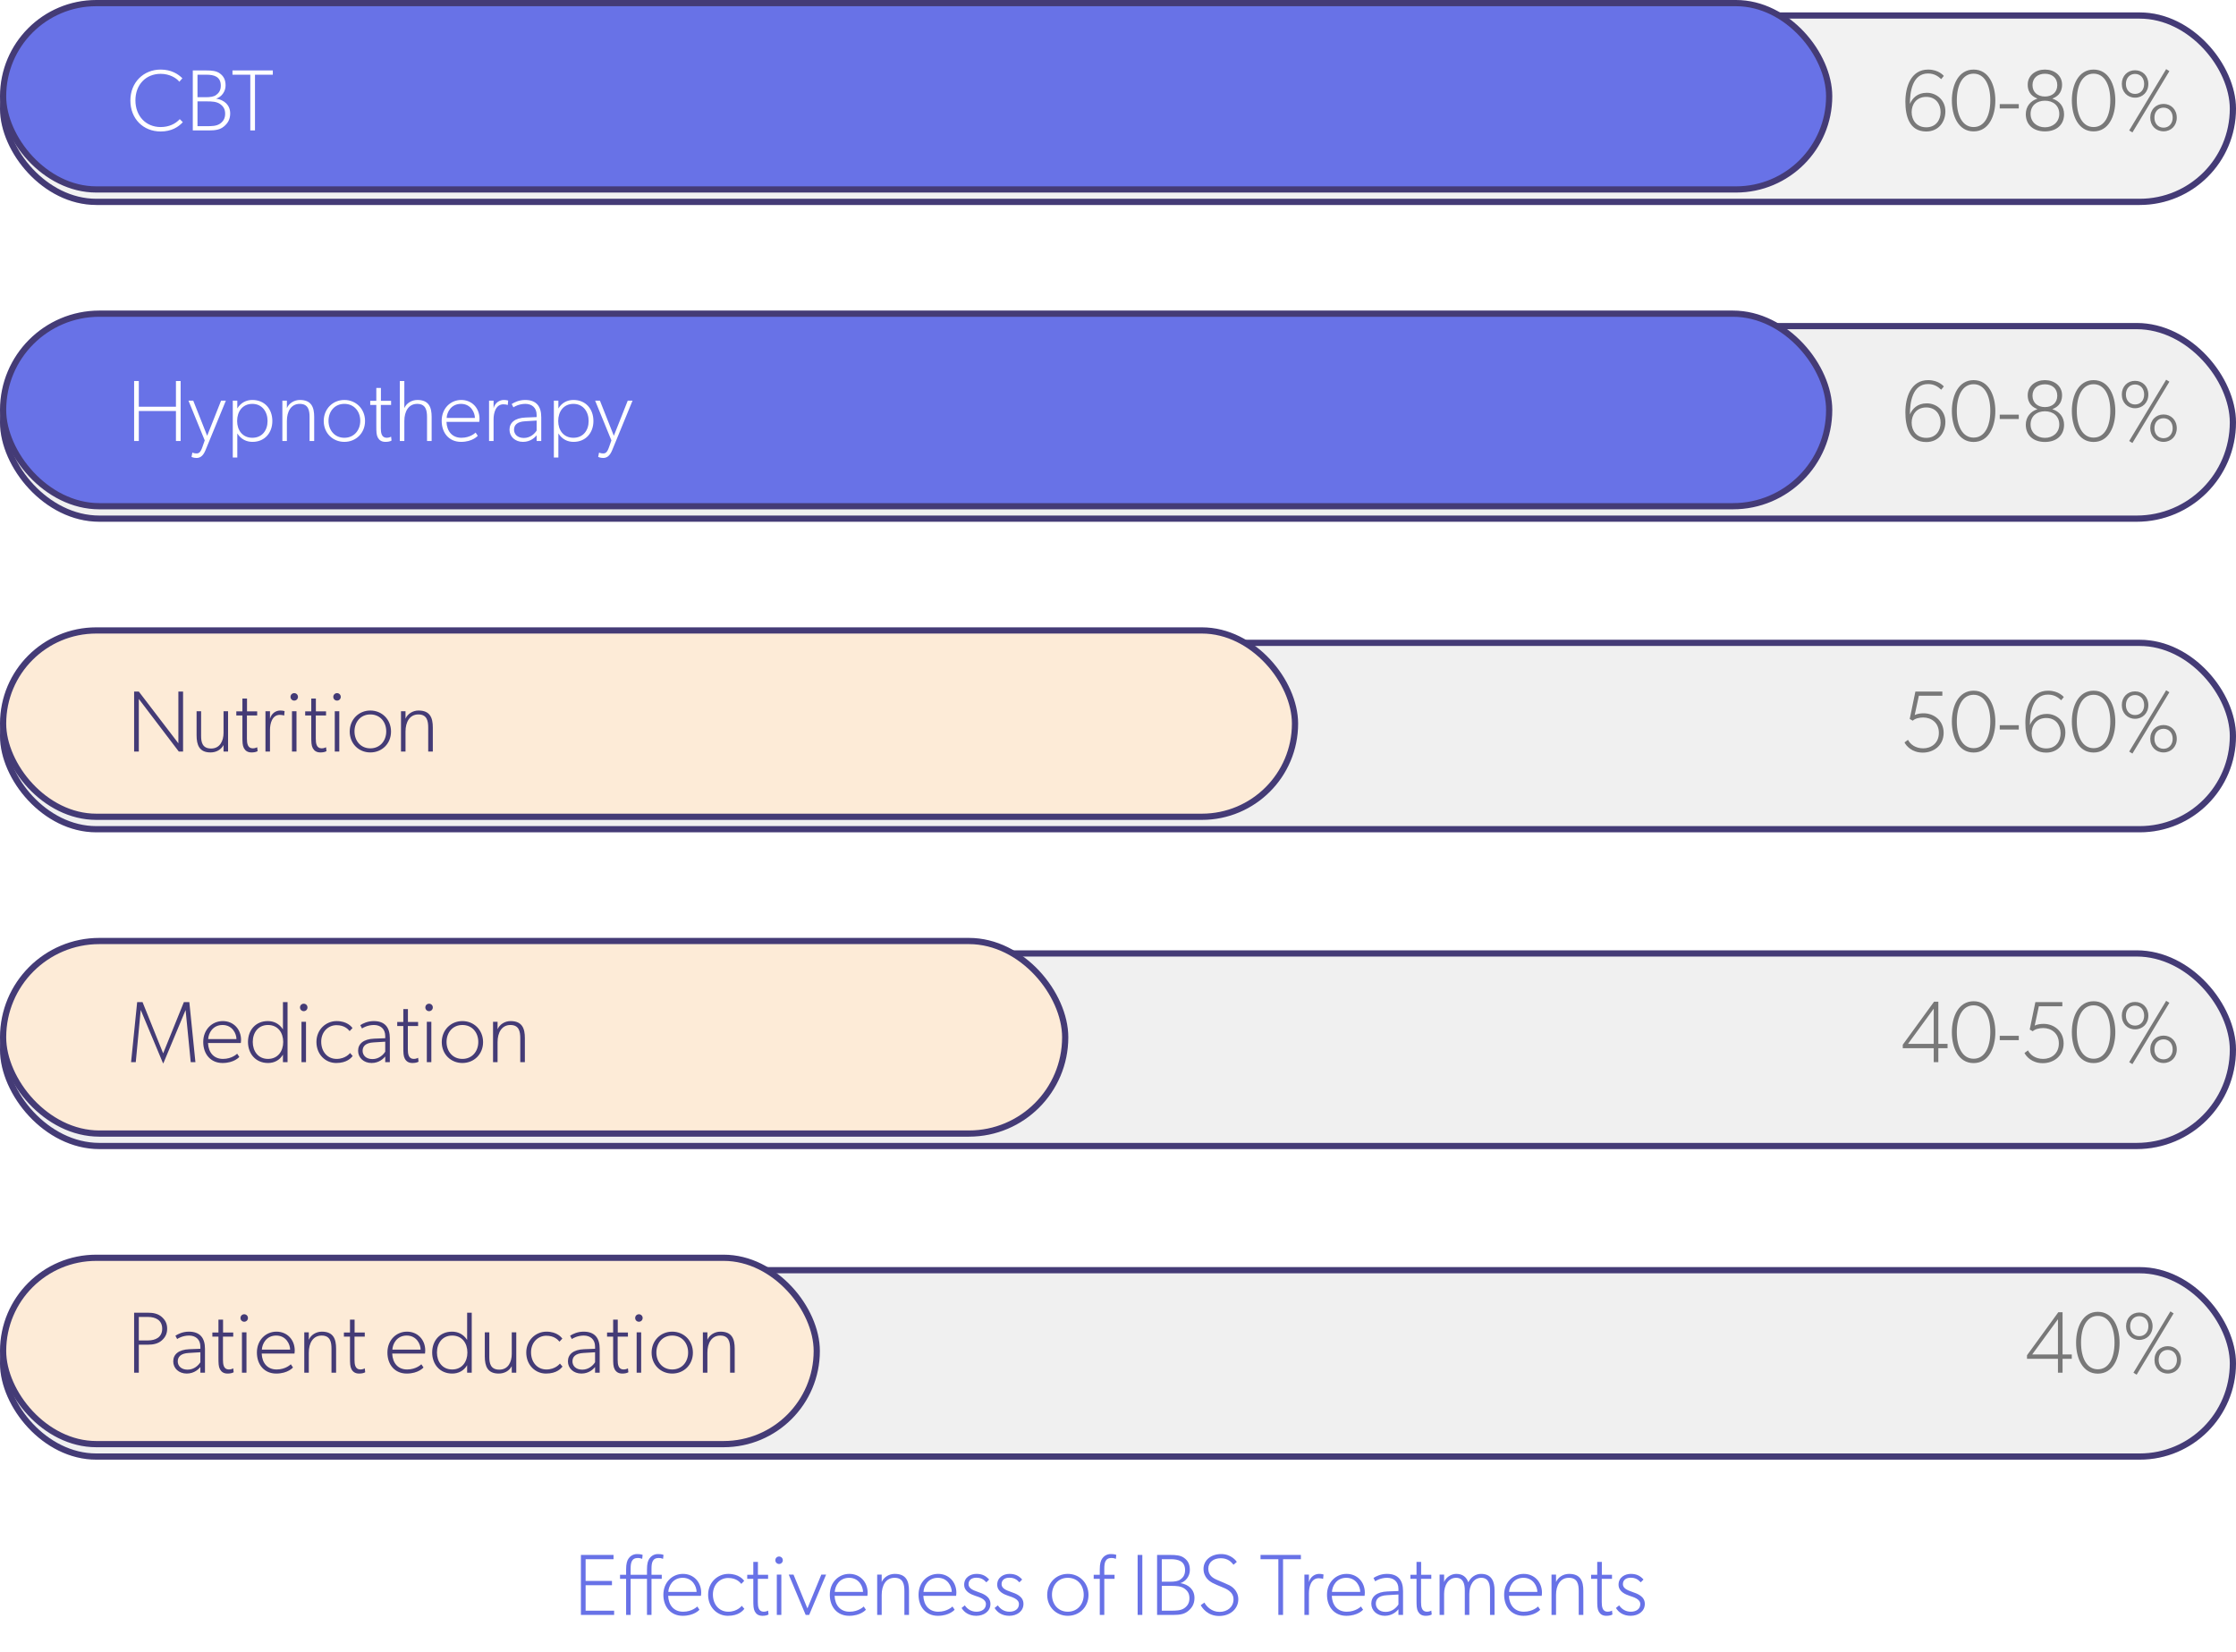 <svg width="360" height="266" viewBox="0 0 360 266" fill="none" xmlns="http://www.w3.org/2000/svg">
<path d="M98.877 260V259.314H94.285V255.212H98.528V254.526H94.285V251.026H98.779V250.34H93.529V260H98.877ZM106.755 250.97L106.825 250.34C106.825 250.34 106.615 250.2 105.915 250.2C105.215 250.2 104.753 250.62 104.543 250.942C104.333 251.25 104.165 251.74 104.165 252.65V253.532H101.533V252.58C101.533 251.67 101.645 250.83 102.695 250.83C103.045 250.83 103.395 250.97 103.395 250.97L103.465 250.34C103.465 250.34 103.255 250.2 102.555 250.2C101.855 250.2 101.393 250.62 101.183 250.942C100.973 251.25 100.805 251.74 100.805 252.65V253.532H99.825V254.19H100.805V260H101.533V254.19H104.165V260H104.893V254.19H106.545V253.532H104.893V252.58C104.893 251.67 105.005 250.83 106.055 250.83C106.293 250.83 106.517 250.872 106.755 250.97ZM112.894 256.43C112.894 254.68 111.662 253.392 109.954 253.392C108.232 253.392 106.804 254.75 106.804 256.752C106.804 258.74 108.022 260.14 109.912 260.14C111.802 260.14 112.614 259.16 112.614 259.16L112.264 258.642C112.264 258.642 111.452 259.482 109.982 259.482C108.512 259.482 107.644 258.46 107.574 256.92H112.852C112.852 256.92 112.894 256.64 112.894 256.43ZM112.152 256.29H107.602C107.644 255.38 108.302 254.022 109.912 254.022C111.522 254.022 112.152 255.45 112.152 256.29ZM119.847 259.02L119.427 258.53C119.427 258.53 118.727 259.482 117.257 259.482C115.787 259.482 114.779 258.32 114.779 256.71C114.779 255.1 115.927 254.05 117.229 254.05C118.517 254.05 119.077 254.68 119.357 255.002L119.819 254.512C119.679 254.33 118.979 253.392 117.257 253.392C115.549 253.392 114.009 254.75 114.009 256.752C114.009 258.74 115.437 260.14 117.187 260.14C118.937 260.14 119.609 259.3 119.847 259.02ZM123.735 259.93L123.665 259.3C123.665 259.3 123.385 259.482 122.965 259.482C122.097 259.482 122.013 258.628 122.013 257.914V254.19H123.665V253.532H122.027V251.46H121.285V253.532H120.305V254.19H121.285V257.48C121.285 258.53 121.299 259.006 121.523 259.44C121.761 259.874 122.125 260.14 122.755 260.14C123.175 260.14 123.497 260.07 123.735 259.93ZM126.035 251.194C126.035 250.858 125.769 250.592 125.433 250.592C125.097 250.592 124.831 250.858 124.831 251.194C124.831 251.53 125.097 251.796 125.433 251.796C125.769 251.796 126.035 251.53 126.035 251.194ZM125.797 260V253.504H125.069V260H125.797ZM133.006 253.504H132.236L129.996 258.95L127.756 253.504H126.986L129.716 260H130.276L133.006 253.504ZM139.691 256.43C139.691 254.68 138.459 253.392 136.751 253.392C135.029 253.392 133.601 254.75 133.601 256.752C133.601 258.74 134.819 260.14 136.709 260.14C138.599 260.14 139.411 259.16 139.411 259.16L139.061 258.642C139.061 258.642 138.249 259.482 136.779 259.482C135.309 259.482 134.441 258.46 134.371 256.92H139.649C139.649 256.92 139.691 256.64 139.691 256.43ZM138.949 256.29H134.399C134.441 255.38 135.099 254.022 136.709 254.022C138.319 254.022 138.949 255.45 138.949 256.29ZM146.351 260V256.122C146.351 254.582 145.917 253.392 144.055 253.392C143.117 253.392 142.277 253.938 141.955 254.708V253.504H141.227V260H141.955V256.78C141.955 255.24 142.627 254.022 144.027 254.022C145.427 254.022 145.609 255.1 145.609 256.15V260H146.351ZM153.978 256.43C153.978 254.68 152.746 253.392 151.038 253.392C149.316 253.392 147.888 254.75 147.888 256.752C147.888 258.74 149.106 260.14 150.996 260.14C152.886 260.14 153.698 259.16 153.698 259.16L153.348 258.642C153.348 258.642 152.536 259.482 151.066 259.482C149.596 259.482 148.728 258.46 148.658 256.92H153.936C153.936 256.92 153.978 256.64 153.978 256.43ZM153.236 256.29H148.686C148.728 255.38 149.386 254.022 150.996 254.022C152.606 254.022 153.236 255.45 153.236 256.29ZM159.463 258.222C159.463 256.99 158.245 256.57 157.433 256.29C156.635 256.01 155.935 255.716 155.935 255.044C155.935 254.372 156.453 254.008 157.181 254.008C157.909 254.008 158.357 254.26 158.805 254.75L159.253 254.302C158.749 253.728 158.161 253.392 157.209 253.392C156.257 253.392 155.235 253.952 155.235 255.128C155.235 256.304 156.453 256.724 157.013 256.92C157.573 257.116 158.735 257.41 158.735 258.25C158.735 259.09 158.021 259.482 157.209 259.482C156.397 259.482 155.753 259.076 155.333 258.46L154.815 258.88C155.221 259.552 155.977 260.14 157.181 260.14C158.385 260.14 159.463 259.44 159.463 258.222ZM164.781 258.222C164.781 256.99 163.563 256.57 162.751 256.29C161.953 256.01 161.253 255.716 161.253 255.044C161.253 254.372 161.771 254.008 162.499 254.008C163.227 254.008 163.675 254.26 164.123 254.75L164.571 254.302C164.067 253.728 163.479 253.392 162.527 253.392C161.575 253.392 160.553 253.952 160.553 255.128C160.553 256.304 161.771 256.724 162.331 256.92C162.891 257.116 164.053 257.41 164.053 258.25C164.053 259.09 163.339 259.482 162.527 259.482C161.715 259.482 161.071 259.076 160.651 258.46L160.133 258.88C160.539 259.552 161.295 260.14 162.499 260.14C163.703 260.14 164.781 259.44 164.781 258.222ZM175.251 256.78C175.251 254.82 173.781 253.392 171.919 253.392C170.071 253.392 168.601 254.82 168.601 256.78C168.601 258.74 170.071 260.14 171.919 260.14C173.781 260.14 175.251 258.74 175.251 256.78ZM174.481 256.752C174.481 258.25 173.501 259.482 171.919 259.482C170.351 259.482 169.371 258.25 169.371 256.752C169.371 255.24 170.351 254.022 171.919 254.022C173.501 254.022 174.481 255.24 174.481 256.752ZM179.656 250.97L179.726 250.34C179.726 250.34 179.516 250.2 178.816 250.2C178.116 250.2 177.654 250.62 177.444 250.942C177.234 251.25 177.066 251.74 177.066 252.65V253.532H176.086V254.19H177.066V260H177.794V254.19H179.446V253.532H177.794V252.58C177.794 251.67 177.906 250.83 178.956 250.83C179.194 250.83 179.418 250.872 179.656 250.97ZM183.918 260V250.34H183.162V260H183.918ZM192.313 257.27C192.313 255.94 191.403 255.1 190.045 254.876C190.913 254.624 191.571 253.742 191.571 252.762C191.571 251.782 191.221 251.25 190.661 250.83C190.101 250.41 189.373 250.34 188.421 250.34H186.293V260H188.883C190.003 260 190.703 259.86 191.291 259.37C191.893 258.88 192.313 258.25 192.313 257.27ZM191.501 257.312C191.501 258.04 191.221 258.53 190.661 258.922C190.101 259.3 189.331 259.314 188.631 259.314H187.049V255.324H188.631C189.331 255.324 190.101 255.352 190.661 255.73C191.221 256.122 191.501 256.57 191.501 257.312ZM190.801 252.79C190.801 253.63 190.409 254.036 190.031 254.302C189.667 254.568 189.121 254.652 188.351 254.652H187.049V251.026H188.491C189.709 251.026 190.801 251.334 190.801 252.79ZM199.369 257.48C199.369 256.01 198.193 255.366 197.969 255.24C197.745 255.114 196.667 254.666 195.981 254.372C195.295 254.078 194.539 253.644 194.539 252.552C194.539 251.46 195.435 250.872 196.555 250.872C197.675 250.872 198.235 251.46 198.599 251.922L199.131 251.46C199.047 251.32 198.235 250.2 196.611 250.2C194.987 250.2 193.769 251.18 193.769 252.58C193.769 253.98 194.791 254.61 195.169 254.82C195.561 255.03 196.191 255.296 196.751 255.52C197.311 255.744 198.599 256.22 198.599 257.48C198.599 258.74 197.591 259.51 196.345 259.51C195.099 259.51 194.259 258.656 193.909 258.012L193.321 258.432C193.531 258.824 194.399 260.168 196.275 260.168C198.151 260.168 199.369 258.95 199.369 257.48ZM209.444 251.026V250.34H202.948V251.026H205.818V260H206.574V251.026H209.444ZM213.021 254.204L213.091 253.49C213.091 253.49 212.811 253.392 212.391 253.392C211.691 253.392 210.977 253.84 210.739 254.722V253.504H210.011V260H210.739V256.5C210.739 255.506 211.075 254.092 212.321 254.092C212.671 254.092 212.867 254.148 213.021 254.204ZM219.74 256.43C219.74 254.68 218.508 253.392 216.8 253.392C215.078 253.392 213.65 254.75 213.65 256.752C213.65 258.74 214.868 260.14 216.758 260.14C218.648 260.14 219.46 259.16 219.46 259.16L219.11 258.642C219.11 258.642 218.298 259.482 216.828 259.482C215.358 259.482 214.49 258.46 214.42 256.92H219.698C219.698 256.92 219.74 256.64 219.74 256.43ZM218.998 256.29H214.448C214.49 255.38 215.148 254.022 216.758 254.022C218.368 254.022 218.998 255.45 218.998 256.29ZM225.893 260V256.15C225.893 254.428 225.109 253.392 223.303 253.392C222.323 253.392 221.553 253.77 221.133 254.05L221.413 254.582C221.553 254.47 222.323 254.022 223.331 254.022C224.353 254.022 225.151 254.61 225.151 255.8V256.15L223.373 256.22C221.623 256.29 220.783 257.06 220.783 258.18C220.783 259.3 221.693 260.14 222.953 260.14C224.213 260.14 224.913 259.37 225.151 259.09V260H225.893ZM225.151 256.71V258.32C224.843 258.81 224.143 259.51 223.093 259.51C222.043 259.51 221.511 258.88 221.511 258.18C221.511 257.48 221.945 256.892 223.303 256.822L225.151 256.71ZM230.512 259.93L230.442 259.3C230.442 259.3 230.162 259.482 229.742 259.482C228.874 259.482 228.79 258.628 228.79 257.914V254.19H230.442V253.532H228.804V251.46H228.062V253.532H227.082V254.19H228.062V257.48C228.062 258.53 228.076 259.006 228.3 259.44C228.538 259.874 228.902 260.14 229.532 260.14C229.952 260.14 230.274 260.07 230.512 259.93ZM240.624 260V256.052C240.624 254.75 240.246 253.392 238.454 253.392C237.586 253.392 236.816 253.91 236.396 254.75C236.116 253.91 235.486 253.392 234.464 253.392C233.596 253.392 232.77 253.994 232.504 254.708V253.504H231.776V260H232.504V256.612C232.504 255.24 233.176 254.022 234.436 254.022C235.556 254.022 235.836 254.96 235.836 256.052V260H236.564V256.612C236.564 255.24 237.236 254.022 238.496 254.022C239.756 254.022 239.896 255.24 239.896 256.052V260H240.624ZM248.259 256.43C248.259 254.68 247.027 253.392 245.319 253.392C243.597 253.392 242.169 254.75 242.169 256.752C242.169 258.74 243.387 260.14 245.277 260.14C247.167 260.14 247.979 259.16 247.979 259.16L247.629 258.642C247.629 258.642 246.817 259.482 245.347 259.482C243.877 259.482 243.009 258.46 242.939 256.92H248.217C248.217 256.92 248.259 256.64 248.259 256.43ZM247.517 256.29H242.967C243.009 255.38 243.667 254.022 245.277 254.022C246.887 254.022 247.517 255.45 247.517 256.29ZM254.92 260V256.122C254.92 254.582 254.486 253.392 252.624 253.392C251.686 253.392 250.846 253.938 250.524 254.708V253.504H249.796V260H250.524V256.78C250.524 255.24 251.196 254.022 252.596 254.022C253.996 254.022 254.178 255.1 254.178 256.15V260H254.92ZM259.606 259.93L259.536 259.3C259.536 259.3 259.256 259.482 258.836 259.482C257.968 259.482 257.884 258.628 257.884 257.914V254.19H259.536V253.532H257.898V251.46H257.156V253.532H256.176V254.19H257.156V257.48C257.156 258.53 257.17 259.006 257.394 259.44C257.632 259.874 257.996 260.14 258.626 260.14C259.046 260.14 259.368 260.07 259.606 259.93ZM264.818 258.222C264.818 256.99 263.6 256.57 262.788 256.29C261.99 256.01 261.29 255.716 261.29 255.044C261.29 254.372 261.808 254.008 262.536 254.008C263.264 254.008 263.712 254.26 264.16 254.75L264.608 254.302C264.104 253.728 263.516 253.392 262.564 253.392C261.612 253.392 260.59 253.952 260.59 255.128C260.59 256.304 261.808 256.724 262.368 256.92C262.928 257.116 264.09 257.41 264.09 258.25C264.09 259.09 263.376 259.482 262.564 259.482C261.752 259.482 261.108 259.076 260.688 258.46L260.17 258.88C260.576 259.552 261.332 260.14 262.536 260.14C263.74 260.14 264.818 259.44 264.818 258.222Z" fill="#6872E7"/>
<g filter="url(#filter0_d)">
<rect width="360" height="31" rx="15.5" fill="#F2F2F2"/>
<rect x="0.5" y="0.5" width="359" height="30" rx="15" stroke="#443B76"/>
</g>
<g filter="url(#filter1_d)">
<rect y="50" width="360" height="32" rx="16" fill="#F0F0F0"/>
<rect x="0.5" y="50.5" width="359" height="31" rx="15.5" stroke="#443B76"/>
</g>
<g filter="url(#filter2_d)">
<rect y="101" width="360" height="31" rx="15.5" fill="#F0F0F0"/>
<rect x="0.5" y="101.5" width="359" height="30" rx="15" stroke="#443B76"/>
</g>
<g filter="url(#filter3_d)">
<rect y="151" width="360" height="32" rx="16" fill="#F0F0F0"/>
<rect x="0.5" y="151.5" width="359" height="31" rx="15.5" stroke="#443B76"/>
</g>
<g filter="url(#filter4_d)">
<rect y="202" width="360" height="31" rx="15.5" fill="#F0F0F0"/>
<rect x="0.5" y="202.5" width="359" height="30" rx="15" stroke="#443B76"/>
</g>
<path d="M333.56 218.76V218.06H332.076V211.27H331.39L326.35 218.2V218.76H331.334V221H332.076V218.76H333.56ZM331.334 218.06H327.19L331.334 212.39V218.06ZM341.254 216.184C341.254 213.692 340.204 211.2 337.754 211.2C335.318 211.2 334.254 213.692 334.254 216.184C334.254 218.662 335.304 221.154 337.754 221.154C340.204 221.154 341.254 218.662 341.254 216.184ZM340.442 216.156C340.442 218.676 339.504 220.454 337.754 220.454C336.004 220.454 335.052 218.676 335.052 216.156C335.052 213.636 336.004 211.858 337.754 211.858C339.504 211.858 340.442 213.636 340.442 216.156ZM346.568 213.51C346.568 212.222 345.658 211.312 344.426 211.312C343.208 211.312 342.298 212.222 342.298 213.51C342.298 214.812 343.208 215.722 344.426 215.722C345.658 215.722 346.568 214.812 346.568 213.51ZM349.956 211.452L349.438 211.13L343.488 221L344.006 221.322L349.956 211.452ZM351.146 218.942C351.146 217.64 350.236 216.73 349.018 216.73C347.786 216.73 346.876 217.64 346.876 218.942C346.876 220.23 347.786 221.14 349.018 221.14C350.236 221.14 351.146 220.23 351.146 218.942ZM345.896 213.51C345.896 214.462 345.308 215.12 344.426 215.12C343.558 215.12 342.956 214.462 342.956 213.51C342.956 212.572 343.558 211.9 344.426 211.9C345.308 211.9 345.896 212.572 345.896 213.51ZM350.488 218.942C350.488 219.88 349.886 220.552 349.018 220.552C348.136 220.552 347.548 219.88 347.548 218.942C347.548 217.99 348.136 217.332 349.018 217.332C349.886 217.332 350.488 217.99 350.488 218.942Z" fill="black" fill-opacity="0.5"/>
<path d="M313.56 168.76V168.06H312.076V161.27H311.39L306.35 168.2V168.76H311.334V171H312.076V168.76H313.56ZM311.334 168.06H307.19L311.334 162.39V168.06ZM321.254 166.184C321.254 163.692 320.204 161.2 317.754 161.2C315.318 161.2 314.254 163.692 314.254 166.184C314.254 168.662 315.304 171.154 317.754 171.154C320.204 171.154 321.254 168.662 321.254 166.184ZM320.442 166.156C320.442 168.676 319.504 170.454 317.754 170.454C316.004 170.454 315.052 168.676 315.052 166.156C315.052 163.636 316.004 161.858 317.754 161.858C319.504 161.858 320.442 163.636 320.442 166.156ZM325.028 167.458V166.758H321.962V167.458H325.028ZM332.248 167.99C332.248 165.96 330.638 164.84 329.028 164.84C328.538 164.84 328.006 164.91 327.586 165.12L328.258 162.012H332.038V161.34H327.698L326.788 165.75L327.278 166.03C327.628 165.68 328.328 165.512 328.958 165.512C330.218 165.512 331.478 166.31 331.478 167.99C331.478 169.67 330.218 170.482 328.958 170.482C327.698 170.482 326.858 169.81 326.508 169.11L325.948 169.53C326.228 170.09 327.138 171.168 328.888 171.168C330.638 171.168 332.248 170.02 332.248 167.99ZM340.572 166.184C340.572 163.692 339.522 161.2 337.072 161.2C334.636 161.2 333.572 163.692 333.572 166.184C333.572 168.662 334.622 171.154 337.072 171.154C339.522 171.154 340.572 168.662 340.572 166.184ZM339.76 166.156C339.76 168.676 338.822 170.454 337.072 170.454C335.322 170.454 334.37 168.676 334.37 166.156C334.37 163.636 335.322 161.858 337.072 161.858C338.822 161.858 339.76 163.636 339.76 166.156ZM345.886 163.51C345.886 162.222 344.976 161.312 343.744 161.312C342.526 161.312 341.616 162.222 341.616 163.51C341.616 164.812 342.526 165.722 343.744 165.722C344.976 165.722 345.886 164.812 345.886 163.51ZM349.274 161.452L348.756 161.13L342.806 171L343.324 171.322L349.274 161.452ZM350.464 168.942C350.464 167.64 349.554 166.73 348.336 166.73C347.104 166.73 346.194 167.64 346.194 168.942C346.194 170.23 347.104 171.14 348.336 171.14C349.554 171.14 350.464 170.23 350.464 168.942ZM345.214 163.51C345.214 164.462 344.626 165.12 343.744 165.12C342.876 165.12 342.274 164.462 342.274 163.51C342.274 162.572 342.876 161.9 343.744 161.9C344.626 161.9 345.214 162.572 345.214 163.51ZM349.806 168.942C349.806 169.88 349.204 170.552 348.336 170.552C347.454 170.552 346.866 169.88 346.866 168.942C346.866 167.99 347.454 167.332 348.336 167.332C349.204 167.332 349.806 167.99 349.806 168.942Z" fill="black" fill-opacity="0.5"/>
<path d="M312.93 117.99C312.93 115.96 311.32 114.84 309.71 114.84C309.22 114.84 308.688 114.91 308.268 115.12L308.94 112.012H312.72V111.34H308.38L307.47 115.75L307.96 116.03C308.31 115.68 309.01 115.512 309.64 115.512C310.9 115.512 312.16 116.31 312.16 117.99C312.16 119.67 310.9 120.482 309.64 120.482C308.38 120.482 307.54 119.81 307.19 119.11L306.63 119.53C306.91 120.09 307.82 121.168 309.57 121.168C311.32 121.168 312.93 120.02 312.93 117.99ZM321.254 116.184C321.254 113.692 320.204 111.2 317.754 111.2C315.318 111.2 314.254 113.692 314.254 116.184C314.254 118.662 315.304 121.154 317.754 121.154C320.204 121.154 321.254 118.662 321.254 116.184ZM320.442 116.156C320.442 118.676 319.504 120.454 317.754 120.454C316.004 120.454 315.052 118.676 315.052 116.156C315.052 113.636 316.004 111.858 317.754 111.858C319.504 111.858 320.442 113.636 320.442 116.156ZM325.028 117.458V116.758H321.962V117.458H325.028ZM332.528 117.92C332.528 116.1 331.086 114.938 329.546 114.938C328.006 114.938 327.208 115.82 326.816 116.73C326.816 114.798 327.222 111.83 329.728 111.83C330.708 111.83 331.338 112.25 331.856 112.74L332.276 112.222C332.276 112.222 331.478 111.2 329.756 111.2C326.942 111.2 326.088 114.028 326.088 116.38C326.088 118.606 326.676 121.168 329.448 121.168C331.338 121.168 332.528 119.74 332.528 117.92ZM331.758 118.046C331.758 119.306 331.016 120.496 329.448 120.496C327.866 120.496 327.096 119.306 327.096 118.046C327.096 116.786 327.866 115.596 329.448 115.596C331.016 115.596 331.758 116.786 331.758 118.046ZM340.572 116.184C340.572 113.692 339.522 111.2 337.072 111.2C334.636 111.2 333.572 113.692 333.572 116.184C333.572 118.662 334.622 121.154 337.072 121.154C339.522 121.154 340.572 118.662 340.572 116.184ZM339.76 116.156C339.76 118.676 338.822 120.454 337.072 120.454C335.322 120.454 334.37 118.676 334.37 116.156C334.37 113.636 335.322 111.858 337.072 111.858C338.822 111.858 339.76 113.636 339.76 116.156ZM345.886 113.51C345.886 112.222 344.976 111.312 343.744 111.312C342.526 111.312 341.616 112.222 341.616 113.51C341.616 114.812 342.526 115.722 343.744 115.722C344.976 115.722 345.886 114.812 345.886 113.51ZM349.274 111.452L348.756 111.13L342.806 121L343.324 121.322L349.274 111.452ZM350.464 118.942C350.464 117.64 349.554 116.73 348.336 116.73C347.104 116.73 346.194 117.64 346.194 118.942C346.194 120.23 347.104 121.14 348.336 121.14C349.554 121.14 350.464 120.23 350.464 118.942ZM345.214 113.51C345.214 114.462 344.626 115.12 343.744 115.12C342.876 115.12 342.274 114.462 342.274 113.51C342.274 112.572 342.876 111.9 343.744 111.9C344.626 111.9 345.214 112.572 345.214 113.51ZM349.806 118.942C349.806 119.88 349.204 120.552 348.336 120.552C347.454 120.552 346.866 119.88 346.866 118.942C346.866 117.99 347.454 117.332 348.336 117.332C349.204 117.332 349.806 117.99 349.806 118.942Z" fill="black" fill-opacity="0.5"/>
<path d="M313.21 67.92C313.21 66.1 311.768 64.938 310.228 64.938C308.688 64.938 307.89 65.82 307.498 66.73C307.498 64.798 307.904 61.83 310.41 61.83C311.39 61.83 312.02 62.25 312.538 62.74L312.958 62.222C312.958 62.222 312.16 61.2 310.438 61.2C307.624 61.2 306.77 64.028 306.77 66.38C306.77 68.606 307.358 71.168 310.13 71.168C312.02 71.168 313.21 69.74 313.21 67.92ZM312.44 68.046C312.44 69.306 311.698 70.496 310.13 70.496C308.548 70.496 307.778 69.306 307.778 68.046C307.778 66.786 308.548 65.596 310.13 65.596C311.698 65.596 312.44 66.786 312.44 68.046ZM321.254 66.184C321.254 63.692 320.204 61.2 317.754 61.2C315.318 61.2 314.254 63.692 314.254 66.184C314.254 68.662 315.304 71.154 317.754 71.154C320.204 71.154 321.254 68.662 321.254 66.184ZM320.442 66.156C320.442 68.676 319.504 70.454 317.754 70.454C316.004 70.454 315.052 68.676 315.052 66.156C315.052 63.636 316.004 61.858 317.754 61.858C319.504 61.858 320.442 63.636 320.442 66.156ZM325.028 67.458V66.758H321.962V67.458H325.028ZM332.318 68.382C332.318 67.122 331.548 66.24 330.456 65.89V65.862C331.058 65.61 331.996 65.12 331.996 63.622C331.996 62.11 330.708 61.2 329.238 61.2C327.768 61.2 326.466 62.11 326.466 63.622C326.466 65.12 327.418 65.61 328.006 65.862V65.89C326.928 66.24 326.158 67.122 326.158 68.382C326.158 70.132 327.418 71.154 329.238 71.154C331.058 71.154 332.318 70.132 332.318 68.382ZM331.226 63.706C331.226 64.896 330.358 65.54 329.238 65.54C328.118 65.54 327.236 64.896 327.236 63.706C327.236 62.516 328.118 61.872 329.238 61.872C330.358 61.872 331.226 62.516 331.226 63.706ZM331.548 68.34C331.548 69.67 330.498 70.496 329.238 70.496C327.978 70.496 326.928 69.67 326.928 68.34C326.928 67.01 327.908 66.212 329.238 66.212C330.568 66.212 331.548 67.01 331.548 68.34ZM340.572 66.184C340.572 63.692 339.522 61.2 337.072 61.2C334.636 61.2 333.572 63.692 333.572 66.184C333.572 68.662 334.622 71.154 337.072 71.154C339.522 71.154 340.572 68.662 340.572 66.184ZM339.76 66.156C339.76 68.676 338.822 70.454 337.072 70.454C335.322 70.454 334.37 68.676 334.37 66.156C334.37 63.636 335.322 61.858 337.072 61.858C338.822 61.858 339.76 63.636 339.76 66.156ZM345.886 63.51C345.886 62.222 344.976 61.312 343.744 61.312C342.526 61.312 341.616 62.222 341.616 63.51C341.616 64.812 342.526 65.722 343.744 65.722C344.976 65.722 345.886 64.812 345.886 63.51ZM349.274 61.452L348.756 61.13L342.806 71L343.324 71.322L349.274 61.452ZM350.464 68.942C350.464 67.64 349.554 66.73 348.336 66.73C347.104 66.73 346.194 67.64 346.194 68.942C346.194 70.23 347.104 71.14 348.336 71.14C349.554 71.14 350.464 70.23 350.464 68.942ZM345.214 63.51C345.214 64.462 344.626 65.12 343.744 65.12C342.876 65.12 342.274 64.462 342.274 63.51C342.274 62.572 342.876 61.9 343.744 61.9C344.626 61.9 345.214 62.572 345.214 63.51ZM349.806 68.942C349.806 69.88 349.204 70.552 348.336 70.552C347.454 70.552 346.866 69.88 346.866 68.942C346.866 67.99 347.454 67.332 348.336 67.332C349.204 67.332 349.806 67.99 349.806 68.942Z" fill="black" fill-opacity="0.5"/>
<path d="M313.21 17.92C313.21 16.1 311.768 14.938 310.228 14.938C308.688 14.938 307.89 15.82 307.498 16.73C307.498 14.798 307.904 11.83 310.41 11.83C311.39 11.83 312.02 12.25 312.538 12.74L312.958 12.222C312.958 12.222 312.16 11.2 310.438 11.2C307.624 11.2 306.77 14.028 306.77 16.38C306.77 18.606 307.358 21.168 310.13 21.168C312.02 21.168 313.21 19.74 313.21 17.92ZM312.44 18.046C312.44 19.306 311.698 20.496 310.13 20.496C308.548 20.496 307.778 19.306 307.778 18.046C307.778 16.786 308.548 15.596 310.13 15.596C311.698 15.596 312.44 16.786 312.44 18.046ZM321.254 16.184C321.254 13.692 320.204 11.2 317.754 11.2C315.318 11.2 314.254 13.692 314.254 16.184C314.254 18.662 315.304 21.154 317.754 21.154C320.204 21.154 321.254 18.662 321.254 16.184ZM320.442 16.156C320.442 18.676 319.504 20.454 317.754 20.454C316.004 20.454 315.052 18.676 315.052 16.156C315.052 13.636 316.004 11.858 317.754 11.858C319.504 11.858 320.442 13.636 320.442 16.156ZM325.028 17.458V16.758H321.962V17.458H325.028ZM332.318 18.382C332.318 17.122 331.548 16.24 330.456 15.89V15.862C331.058 15.61 331.996 15.12 331.996 13.622C331.996 12.11 330.708 11.2 329.238 11.2C327.768 11.2 326.466 12.11 326.466 13.622C326.466 15.12 327.418 15.61 328.006 15.862V15.89C326.928 16.24 326.158 17.122 326.158 18.382C326.158 20.132 327.418 21.154 329.238 21.154C331.058 21.154 332.318 20.132 332.318 18.382ZM331.226 13.706C331.226 14.896 330.358 15.54 329.238 15.54C328.118 15.54 327.236 14.896 327.236 13.706C327.236 12.516 328.118 11.872 329.238 11.872C330.358 11.872 331.226 12.516 331.226 13.706ZM331.548 18.34C331.548 19.67 330.498 20.496 329.238 20.496C327.978 20.496 326.928 19.67 326.928 18.34C326.928 17.01 327.908 16.212 329.238 16.212C330.568 16.212 331.548 17.01 331.548 18.34ZM340.572 16.184C340.572 13.692 339.522 11.2 337.072 11.2C334.636 11.2 333.572 13.692 333.572 16.184C333.572 18.662 334.622 21.154 337.072 21.154C339.522 21.154 340.572 18.662 340.572 16.184ZM339.76 16.156C339.76 18.676 338.822 20.454 337.072 20.454C335.322 20.454 334.37 18.676 334.37 16.156C334.37 13.636 335.322 11.858 337.072 11.858C338.822 11.858 339.76 13.636 339.76 16.156ZM345.886 13.51C345.886 12.222 344.976 11.312 343.744 11.312C342.526 11.312 341.616 12.222 341.616 13.51C341.616 14.812 342.526 15.722 343.744 15.722C344.976 15.722 345.886 14.812 345.886 13.51ZM349.274 11.452L348.756 11.13L342.806 21L343.324 21.322L349.274 11.452ZM350.464 18.942C350.464 17.64 349.554 16.73 348.336 16.73C347.104 16.73 346.194 17.64 346.194 18.942C346.194 20.23 347.104 21.14 348.336 21.14C349.554 21.14 350.464 20.23 350.464 18.942ZM345.214 13.51C345.214 14.462 344.626 15.12 343.744 15.12C342.876 15.12 342.274 14.462 342.274 13.51C342.274 12.572 342.876 11.9 343.744 11.9C344.626 11.9 345.214 12.572 345.214 13.51ZM349.806 18.942C349.806 19.88 349.204 20.552 348.336 20.552C347.454 20.552 346.866 19.88 346.866 18.942C346.866 17.99 347.454 17.332 348.336 17.332C349.204 17.332 349.806 17.99 349.806 18.942Z" fill="black" fill-opacity="0.5"/>
<rect x="0.5" y="0.5" width="294" height="30" rx="15" fill="#6872E7" stroke="#443B76"/>
<rect x="0.5" y="50.5" width="294" height="31" rx="15.5" fill="#6872E7" stroke="#443B76"/>
<rect x="0.5" y="101.5" width="208" height="30" rx="15" fill="#FDEBD7" stroke="#443B76"/>
<rect x="0.5" y="151.5" width="171" height="31" rx="15.5" fill="#FDEBD7" stroke="#443B76"/>
<rect x="0.5" y="202.5" width="131" height="30" rx="15" fill="#FDEBD7" stroke="#443B76"/>
<path d="M29.433 19.67L28.943 19.18C28.243 19.95 27.193 20.454 25.863 20.454C23.483 20.454 21.803 18.676 21.803 16.156C21.803 13.636 23.483 11.886 25.863 11.886C27.263 11.886 28.383 12.53 28.873 13.16L29.363 12.6C28.663 11.9 27.543 11.2 25.863 11.2C23.133 11.2 20.991 13.244 20.991 16.184C20.991 19.124 23.063 21.168 25.863 21.168C27.613 21.168 28.733 20.44 29.433 19.67ZM37.061 18.27C37.061 16.94 36.151 16.1 34.793 15.876C35.661 15.624 36.319 14.742 36.319 13.762C36.319 12.782 35.969 12.25 35.409 11.83C34.849 11.41 34.121 11.34 33.169 11.34H31.041V21H33.631C34.751 21 35.451 20.86 36.039 20.37C36.641 19.88 37.061 19.25 37.061 18.27ZM36.249 18.312C36.249 19.04 35.969 19.53 35.409 19.922C34.849 20.3 34.079 20.314 33.379 20.314H31.797V16.324H33.379C34.079 16.324 34.849 16.352 35.409 16.73C35.969 17.122 36.249 17.57 36.249 18.312ZM35.549 13.79C35.549 14.63 35.157 15.036 34.779 15.302C34.415 15.568 33.869 15.652 33.099 15.652H31.797V12.026H33.239C34.457 12.026 35.549 12.334 35.549 13.79ZM43.924 12.026V11.34H37.428V12.026H40.298V21H41.054V12.026H43.924Z" fill="white"/>
<path d="M29.083 71V61.34H28.327V65.484H22.349V61.34H21.593V71H22.349V66.17H28.327V71H29.083ZM36.364 64.504H35.594L33.354 70.16L31.114 64.504H30.344L32.962 70.902L32.584 71.98C32.276 72.862 32.01 73.002 31.618 73.002C31.226 73.002 30.974 72.862 30.974 72.862L30.834 73.562C30.834 73.562 31.17 73.73 31.618 73.73C32.066 73.73 32.626 73.59 33.074 72.512L36.364 64.504ZM43.848 67.78C43.848 65.862 42.63 64.392 40.628 64.392C39.648 64.392 38.752 64.84 38.206 65.764V64.504H37.478V73.66H38.206V69.782C38.836 70.762 39.718 71.14 40.656 71.14C42.588 71.14 43.848 69.712 43.848 67.78ZM43.078 67.78C43.078 69.292 42.196 70.482 40.628 70.482C39.046 70.482 38.178 69.264 38.178 67.78C38.178 66.254 39.046 65.022 40.628 65.022C42.196 65.022 43.078 66.282 43.078 67.78ZM50.585 71V67.122C50.585 65.582 50.151 64.392 48.289 64.392C47.351 64.392 46.511 64.938 46.189 65.708V64.504H45.461V71H46.189V67.78C46.189 66.24 46.861 65.022 48.261 65.022C49.661 65.022 49.843 66.1 49.843 67.15V71H50.585ZM58.772 67.78C58.772 65.82 57.301 64.392 55.44 64.392C53.592 64.392 52.121 65.82 52.121 67.78C52.121 69.74 53.592 71.14 55.44 71.14C57.301 71.14 58.772 69.74 58.772 67.78ZM58.002 67.752C58.002 69.25 57.022 70.482 55.44 70.482C53.871 70.482 52.892 69.25 52.892 67.752C52.892 66.24 53.871 65.022 55.44 65.022C57.022 65.022 58.002 66.24 58.002 67.752ZM63.037 70.93L62.967 70.3C62.967 70.3 62.687 70.482 62.267 70.482C61.399 70.482 61.315 69.628 61.315 68.914V65.19H62.967V64.532H61.329V62.46H60.587V64.532H59.607V65.19H60.587V68.48C60.587 69.53 60.601 70.006 60.825 70.44C61.063 70.874 61.427 71.14 62.057 71.14C62.477 71.14 62.799 71.07 63.037 70.93ZM69.495 71V67.122C69.495 65.582 69.061 64.392 67.199 64.392C66.261 64.392 65.421 64.938 65.099 65.708V61.34H64.371V71H65.099V67.78C65.099 66.24 65.771 65.022 67.171 65.022C68.571 65.022 68.753 66.1 68.753 67.15V71H69.495ZM77.202 67.43C77.202 65.68 75.97 64.392 74.262 64.392C72.54 64.392 71.112 65.75 71.112 67.752C71.112 69.74 72.33 71.14 74.22 71.14C76.11 71.14 76.922 70.16 76.922 70.16L76.572 69.642C76.572 69.642 75.76 70.482 74.29 70.482C72.82 70.482 71.952 69.46 71.882 67.92H77.16C77.16 67.92 77.202 67.64 77.202 67.43ZM76.46 67.29H71.91C71.952 66.38 72.61 65.022 74.22 65.022C75.83 65.022 76.46 66.45 76.46 67.29ZM81.749 65.204L81.819 64.49C81.819 64.49 81.538 64.392 81.118 64.392C80.418 64.392 79.704 64.84 79.466 65.722V64.504H78.739V71H79.466V67.5C79.466 66.506 79.802 65.092 81.049 65.092C81.398 65.092 81.594 65.148 81.749 65.204ZM87.142 71V67.15C87.142 65.428 86.358 64.392 84.552 64.392C83.572 64.392 82.802 64.77 82.382 65.05L82.662 65.582C82.802 65.47 83.572 65.022 84.58 65.022C85.602 65.022 86.4 65.61 86.4 66.8V67.15L84.622 67.22C82.872 67.29 82.032 68.06 82.032 69.18C82.032 70.3 82.942 71.14 84.202 71.14C85.462 71.14 86.162 70.37 86.4 70.09V71H87.142ZM86.4 67.71V69.32C86.092 69.81 85.392 70.51 84.342 70.51C83.292 70.51 82.76 69.88 82.76 69.18C82.76 68.48 83.194 67.892 84.552 67.822L86.4 67.71ZM95.542 67.78C95.542 65.862 94.324 64.392 92.322 64.392C91.342 64.392 90.446 64.84 89.9 65.764V64.504H89.172V73.66H89.9V69.782C90.53 70.762 91.412 71.14 92.35 71.14C94.282 71.14 95.542 69.712 95.542 67.78ZM94.772 67.78C94.772 69.292 93.89 70.482 92.322 70.482C90.74 70.482 89.872 69.264 89.872 67.78C89.872 66.254 90.74 65.022 92.322 65.022C93.89 65.022 94.772 66.282 94.772 67.78ZM101.839 64.504H101.069L98.829 70.16L96.589 64.504H95.819L98.437 70.902L98.059 71.98C97.751 72.862 97.485 73.002 97.093 73.002C96.701 73.002 96.449 72.862 96.449 72.862L96.309 73.562C96.309 73.562 96.645 73.73 97.093 73.73C97.541 73.73 98.101 73.59 98.549 72.512L101.839 64.504Z" fill="white"/>
<path d="M29.475 121V111.34H28.719V119.67L22.349 111.34H21.593V121H22.349V112.53L28.789 121H29.475ZM36.719 121V114.504H35.991V117.99C35.991 119.25 35.431 120.51 33.989 120.51C32.561 120.51 32.379 119.46 32.379 118.48V114.504H31.651V118.368C31.651 119.964 32.099 121.14 33.891 121.14C34.801 121.14 35.571 120.72 35.991 119.95V121H36.719ZM41.477 120.93L41.407 120.3C41.407 120.3 41.127 120.482 40.707 120.482C39.839 120.482 39.755 119.628 39.755 118.914V115.19H41.407V114.532H39.769V112.46H39.027V114.532H38.047V115.19H39.027V118.48C39.027 119.53 39.041 120.006 39.265 120.44C39.503 120.874 39.867 121.14 40.497 121.14C40.917 121.14 41.239 121.07 41.477 120.93ZM45.75 115.204L45.82 114.49C45.82 114.49 45.54 114.392 45.12 114.392C44.42 114.392 43.706 114.84 43.468 115.722V114.504H42.74V121H43.468V117.5C43.468 116.506 43.804 115.092 45.05 115.092C45.4 115.092 45.596 115.148 45.75 115.204ZM47.974 112.194C47.974 111.858 47.708 111.592 47.372 111.592C47.036 111.592 46.77 111.858 46.77 112.194C46.77 112.53 47.036 112.796 47.372 112.796C47.708 112.796 47.974 112.53 47.974 112.194ZM47.736 121V114.504H47.008V121H47.736ZM52.565 120.93L52.495 120.3C52.495 120.3 52.215 120.482 51.794 120.482C50.926 120.482 50.843 119.628 50.843 118.914V115.19H52.495V114.532H50.856V112.46H50.114V114.532H49.135V115.19H50.114V118.48C50.114 119.53 50.129 120.006 50.352 120.44C50.59 120.874 50.955 121.14 51.584 121.14C52.005 121.14 52.327 121.07 52.565 120.93ZM54.864 112.194C54.864 111.858 54.598 111.592 54.262 111.592C53.926 111.592 53.66 111.858 53.66 112.194C53.66 112.53 53.926 112.796 54.262 112.796C54.598 112.796 54.864 112.53 54.864 112.194ZM54.626 121V114.504H53.898V121H54.626ZM62.955 117.78C62.955 115.82 61.485 114.392 59.623 114.392C57.775 114.392 56.305 115.82 56.305 117.78C56.305 119.74 57.775 121.14 59.623 121.14C61.485 121.14 62.955 119.74 62.955 117.78ZM62.185 117.752C62.185 119.25 61.205 120.482 59.623 120.482C58.055 120.482 57.075 119.25 57.075 117.752C57.075 116.24 58.055 115.022 59.623 115.022C61.205 115.022 62.185 116.24 62.185 117.752ZM69.685 121V117.122C69.685 115.582 69.251 114.392 67.389 114.392C66.451 114.392 65.611 114.938 65.289 115.708V114.504H64.561V121H65.289V117.78C65.289 116.24 65.961 115.022 67.361 115.022C68.761 115.022 68.943 116.1 68.943 117.15V121H69.685Z" fill="#443B76"/>
<path d="M31.463 171L30.483 161.34H29.601L26.269 169.586L22.951 161.34H22.083L21.103 171H21.859L22.657 162.6L26.241 171.168H26.311L29.881 162.614L30.707 171H31.463ZM38.811 167.43C38.811 165.68 37.579 164.392 35.871 164.392C34.149 164.392 32.721 165.75 32.721 167.752C32.721 169.74 33.939 171.14 35.829 171.14C37.719 171.14 38.531 170.16 38.531 170.16L38.181 169.642C38.181 169.642 37.369 170.482 35.899 170.482C34.429 170.482 33.561 169.46 33.491 167.92H38.769C38.769 167.92 38.811 167.64 38.811 167.43ZM38.069 167.29H33.519C33.561 166.38 34.219 165.022 35.829 165.022C37.439 165.022 38.069 166.45 38.069 167.29ZM39.926 167.752C39.926 169.67 41.186 171.14 43.146 171.14C44.126 171.14 45.008 170.72 45.554 169.796V171H46.296V161.34H45.554V165.722C44.924 164.77 44.056 164.392 43.118 164.392C41.186 164.392 39.926 165.82 39.926 167.752ZM40.696 167.752C40.696 166.24 41.578 165.022 43.146 165.022C44.728 165.022 45.596 166.24 45.596 167.752C45.596 169.25 44.728 170.482 43.146 170.482C41.578 170.482 40.696 169.25 40.696 167.752ZM49.505 162.194C49.505 161.858 49.239 161.592 48.903 161.592C48.567 161.592 48.301 161.858 48.301 162.194C48.301 162.53 48.567 162.796 48.903 162.796C49.239 162.796 49.505 162.53 49.505 162.194ZM49.267 171V164.504H48.539V171H49.267ZM56.784 170.02L56.364 169.53C56.364 169.53 55.664 170.482 54.194 170.482C52.724 170.482 51.716 169.32 51.716 167.71C51.716 166.1 52.864 165.05 54.166 165.05C55.454 165.05 56.014 165.68 56.294 166.002L56.756 165.512C56.616 165.33 55.916 164.392 54.194 164.392C52.486 164.392 50.946 165.75 50.946 167.752C50.946 169.74 52.374 171.14 54.124 171.14C55.874 171.14 56.546 170.3 56.784 170.02ZM62.765 171V167.15C62.765 165.428 61.981 164.392 60.175 164.392C59.195 164.392 58.425 164.77 58.005 165.05L58.285 165.582C58.425 165.47 59.195 165.022 60.203 165.022C61.225 165.022 62.023 165.61 62.023 166.8V167.15L60.245 167.22C58.495 167.29 57.655 168.06 57.655 169.18C57.655 170.3 58.565 171.14 59.825 171.14C61.085 171.14 61.785 170.37 62.023 170.09V171H62.765ZM62.023 167.71V169.32C61.715 169.81 61.015 170.51 59.965 170.51C58.915 170.51 58.383 169.88 58.383 169.18C58.383 168.48 58.817 167.892 60.175 167.822L62.023 167.71ZM67.385 170.93L67.315 170.3C67.315 170.3 67.035 170.482 66.615 170.482C65.747 170.482 65.663 169.628 65.663 168.914V165.19H67.315V164.532H65.677V162.46H64.935V164.532H63.955V165.19H64.935V168.48C64.935 169.53 64.949 170.006 65.173 170.44C65.411 170.874 65.775 171.14 66.405 171.14C66.825 171.14 67.147 171.07 67.385 170.93ZM69.685 162.194C69.685 161.858 69.419 161.592 69.083 161.592C68.747 161.592 68.481 161.858 68.481 162.194C68.481 162.53 68.747 162.796 69.083 162.796C69.419 162.796 69.685 162.53 69.685 162.194ZM69.447 171V164.504H68.719V171H69.447ZM77.775 167.78C77.775 165.82 76.305 164.392 74.443 164.392C72.595 164.392 71.125 165.82 71.125 167.78C71.125 169.74 72.595 171.14 74.443 171.14C76.305 171.14 77.775 169.74 77.775 167.78ZM77.005 167.752C77.005 169.25 76.025 170.482 74.443 170.482C72.875 170.482 71.895 169.25 71.895 167.752C71.895 166.24 72.875 165.022 74.443 165.022C76.025 165.022 77.005 166.24 77.005 167.752ZM84.505 171V167.122C84.505 165.582 84.071 164.392 82.209 164.392C81.271 164.392 80.431 164.938 80.109 165.708V164.504H79.381V171H80.109V167.78C80.109 166.24 80.781 165.022 82.181 165.022C83.581 165.022 83.763 166.1 83.763 167.15V171H84.505Z" fill="#443B76"/>
<path d="M26.913 213.916C26.913 213.076 26.591 212.502 26.031 212.012C25.471 211.522 24.715 211.34 23.805 211.34H21.593V221H22.349V216.492H23.805C24.715 216.492 25.471 216.31 26.031 215.82C26.591 215.33 26.913 214.756 26.913 213.916ZM26.115 213.916C26.115 215.288 25.051 215.806 23.833 215.806H22.349V212.026H23.833C25.051 212.026 26.115 212.544 26.115 213.916ZM33.002 221V217.15C33.002 215.428 32.218 214.392 30.412 214.392C29.432 214.392 28.662 214.77 28.242 215.05L28.522 215.582C28.662 215.47 29.432 215.022 30.44 215.022C31.462 215.022 32.26 215.61 32.26 216.8V217.15L30.482 217.22C28.732 217.29 27.892 218.06 27.892 219.18C27.892 220.3 28.802 221.14 30.062 221.14C31.322 221.14 32.022 220.37 32.26 220.09V221H33.002ZM32.26 217.71V219.32C31.952 219.81 31.252 220.51 30.202 220.51C29.152 220.51 28.62 219.88 28.62 219.18C28.62 218.48 29.054 217.892 30.412 217.822L32.26 217.71ZM37.621 220.93L37.551 220.3C37.551 220.3 37.271 220.482 36.851 220.482C35.983 220.482 35.899 219.628 35.899 218.914V215.19H37.551V214.532H35.913V212.46H35.171V214.532H34.191V215.19H35.171V218.48C35.171 219.53 35.185 220.006 35.409 220.44C35.647 220.874 36.011 221.14 36.641 221.14C37.061 221.14 37.383 221.07 37.621 220.93ZM39.921 212.194C39.921 211.858 39.655 211.592 39.319 211.592C38.983 211.592 38.717 211.858 38.717 212.194C38.717 212.53 38.983 212.796 39.319 212.796C39.655 212.796 39.921 212.53 39.921 212.194ZM39.683 221V214.504H38.955V221H39.683ZM47.452 217.43C47.452 215.68 46.22 214.392 44.512 214.392C42.79 214.392 41.362 215.75 41.362 217.752C41.362 219.74 42.58 221.14 44.47 221.14C46.36 221.14 47.172 220.16 47.172 220.16L46.822 219.642C46.822 219.642 46.01 220.482 44.54 220.482C43.07 220.482 42.202 219.46 42.132 217.92H47.41C47.41 217.92 47.452 217.64 47.452 217.43ZM46.71 217.29H42.16C42.202 216.38 42.86 215.022 44.47 215.022C46.08 215.022 46.71 216.45 46.71 217.29ZM54.112 221V217.122C54.112 215.582 53.678 214.392 51.816 214.392C50.879 214.392 50.038 214.938 49.717 215.708V214.504H48.989V221H49.717V217.78C49.717 216.24 50.389 215.022 51.788 215.022C53.188 215.022 53.37 216.1 53.37 217.15V221H54.112ZM58.799 220.93L58.729 220.3C58.729 220.3 58.449 220.482 58.029 220.482C57.161 220.482 57.077 219.628 57.077 218.914V215.19H58.729V214.532H57.091V212.46H56.349V214.532H55.369V215.19H56.349V218.48C56.349 219.53 56.363 220.006 56.587 220.44C56.825 220.874 57.189 221.14 57.819 221.14C58.239 221.14 58.561 221.07 58.799 220.93ZM68.465 217.43C68.465 215.68 67.233 214.392 65.525 214.392C63.803 214.392 62.375 215.75 62.375 217.752C62.375 219.74 63.593 221.14 65.483 221.14C67.373 221.14 68.185 220.16 68.185 220.16L67.835 219.642C67.835 219.642 67.023 220.482 65.553 220.482C64.083 220.482 63.215 219.46 63.145 217.92H68.423C68.423 217.92 68.465 217.64 68.465 217.43ZM67.723 217.29H63.173C63.215 216.38 63.873 215.022 65.483 215.022C67.093 215.022 67.723 216.45 67.723 217.29ZM69.581 217.752C69.581 219.67 70.841 221.14 72.8 221.14C73.781 221.14 74.662 220.72 75.209 219.796V221H75.951V211.34H75.209V215.722C74.579 214.77 73.71 214.392 72.772 214.392C70.841 214.392 69.581 215.82 69.581 217.752ZM70.35 217.752C70.35 216.24 71.233 215.022 72.8 215.022C74.382 215.022 75.251 216.24 75.251 217.752C75.251 219.25 74.382 220.482 72.8 220.482C71.233 220.482 70.35 219.25 70.35 217.752ZM83.121 221V214.504H82.393V217.99C82.393 219.25 81.833 220.51 80.391 220.51C78.963 220.51 78.781 219.46 78.781 218.48V214.504H78.053V218.368C78.053 219.964 78.501 221.14 80.293 221.14C81.203 221.14 81.973 220.72 82.393 219.95V221H83.121ZM90.567 220.02L90.147 219.53C90.147 219.53 89.447 220.482 87.977 220.482C86.507 220.482 85.499 219.32 85.499 217.71C85.499 216.1 86.647 215.05 87.949 215.05C89.237 215.05 89.797 215.68 90.077 216.002L90.539 215.512C90.399 215.33 89.699 214.392 87.977 214.392C86.269 214.392 84.729 215.75 84.729 217.752C84.729 219.74 86.157 221.14 87.907 221.14C89.657 221.14 90.329 220.3 90.567 220.02ZM96.549 221V217.15C96.549 215.428 95.765 214.392 93.959 214.392C92.979 214.392 92.209 214.77 91.789 215.05L92.069 215.582C92.209 215.47 92.979 215.022 93.987 215.022C95.009 215.022 95.807 215.61 95.807 216.8V217.15L94.029 217.22C92.279 217.29 91.439 218.06 91.439 219.18C91.439 220.3 92.349 221.14 93.609 221.14C94.869 221.14 95.569 220.37 95.807 220.09V221H96.549ZM95.807 217.71V219.32C95.499 219.81 94.799 220.51 93.749 220.51C92.699 220.51 92.167 219.88 92.167 219.18C92.167 218.48 92.601 217.892 93.959 217.822L95.807 217.71ZM101.168 220.93L101.098 220.3C101.098 220.3 100.818 220.482 100.398 220.482C99.53 220.482 99.446 219.628 99.446 218.914V215.19H101.098V214.532H99.46V212.46H98.718V214.532H97.738V215.19H98.718V218.48C98.718 219.53 98.732 220.006 98.956 220.44C99.194 220.874 99.558 221.14 100.188 221.14C100.608 221.14 100.93 221.07 101.168 220.93ZM103.468 212.194C103.468 211.858 103.202 211.592 102.866 211.592C102.53 211.592 102.264 211.858 102.264 212.194C102.264 212.53 102.53 212.796 102.866 212.796C103.202 212.796 103.468 212.53 103.468 212.194ZM103.23 221V214.504H102.502V221H103.23ZM111.559 217.78C111.559 215.82 110.089 214.392 108.227 214.392C106.379 214.392 104.909 215.82 104.909 217.78C104.909 219.74 106.379 221.14 108.227 221.14C110.089 221.14 111.559 219.74 111.559 217.78ZM110.789 217.752C110.789 219.25 109.809 220.482 108.227 220.482C106.659 220.482 105.679 219.25 105.679 217.752C105.679 216.24 106.659 215.022 108.227 215.022C109.809 215.022 110.789 216.24 110.789 217.752ZM118.288 221V217.122C118.288 215.582 117.854 214.392 115.992 214.392C115.054 214.392 114.214 214.938 113.892 215.708V214.504H113.164V221H113.892V217.78C113.892 216.24 114.564 215.022 115.964 215.022C117.364 215.022 117.546 216.1 117.546 217.15V221H118.288Z" fill="#443B76"/>
<defs>
<filter id="filter0_d" x="0" y="0" width="360" height="33" filterUnits="userSpaceOnUse" color-interpolation-filters="sRGB">
<feFlood flood-opacity="0" result="BackgroundImageFix"/>
<feColorMatrix in="SourceAlpha" type="matrix" values="0 0 0 0 0 0 0 0 0 0 0 0 0 0 0 0 0 0 127 0"/>
<feOffset dy="2"/>
<feColorMatrix type="matrix" values="0 0 0 0 0 0 0 0 0 0 0 0 0 0 0 0 0 0 0.05 0"/>
<feBlend mode="normal" in2="BackgroundImageFix" result="effect1_dropShadow"/>
<feBlend mode="normal" in="SourceGraphic" in2="effect1_dropShadow" result="shape"/>
</filter>
<filter id="filter1_d" x="0" y="50" width="360" height="34" filterUnits="userSpaceOnUse" color-interpolation-filters="sRGB">
<feFlood flood-opacity="0" result="BackgroundImageFix"/>
<feColorMatrix in="SourceAlpha" type="matrix" values="0 0 0 0 0 0 0 0 0 0 0 0 0 0 0 0 0 0 127 0"/>
<feOffset dy="2"/>
<feColorMatrix type="matrix" values="0 0 0 0 0 0 0 0 0 0 0 0 0 0 0 0 0 0 0.05 0"/>
<feBlend mode="normal" in2="BackgroundImageFix" result="effect1_dropShadow"/>
<feBlend mode="normal" in="SourceGraphic" in2="effect1_dropShadow" result="shape"/>
</filter>
<filter id="filter2_d" x="0" y="101" width="360" height="33" filterUnits="userSpaceOnUse" color-interpolation-filters="sRGB">
<feFlood flood-opacity="0" result="BackgroundImageFix"/>
<feColorMatrix in="SourceAlpha" type="matrix" values="0 0 0 0 0 0 0 0 0 0 0 0 0 0 0 0 0 0 127 0"/>
<feOffset dy="2"/>
<feColorMatrix type="matrix" values="0 0 0 0 0 0 0 0 0 0 0 0 0 0 0 0 0 0 0.05 0"/>
<feBlend mode="normal" in2="BackgroundImageFix" result="effect1_dropShadow"/>
<feBlend mode="normal" in="SourceGraphic" in2="effect1_dropShadow" result="shape"/>
</filter>
<filter id="filter3_d" x="0" y="151" width="360" height="34" filterUnits="userSpaceOnUse" color-interpolation-filters="sRGB">
<feFlood flood-opacity="0" result="BackgroundImageFix"/>
<feColorMatrix in="SourceAlpha" type="matrix" values="0 0 0 0 0 0 0 0 0 0 0 0 0 0 0 0 0 0 127 0"/>
<feOffset dy="2"/>
<feColorMatrix type="matrix" values="0 0 0 0 0 0 0 0 0 0 0 0 0 0 0 0 0 0 0.05 0"/>
<feBlend mode="normal" in2="BackgroundImageFix" result="effect1_dropShadow"/>
<feBlend mode="normal" in="SourceGraphic" in2="effect1_dropShadow" result="shape"/>
</filter>
<filter id="filter4_d" x="0" y="202" width="360" height="33" filterUnits="userSpaceOnUse" color-interpolation-filters="sRGB">
<feFlood flood-opacity="0" result="BackgroundImageFix"/>
<feColorMatrix in="SourceAlpha" type="matrix" values="0 0 0 0 0 0 0 0 0 0 0 0 0 0 0 0 0 0 127 0"/>
<feOffset dy="2"/>
<feColorMatrix type="matrix" values="0 0 0 0 0 0 0 0 0 0 0 0 0 0 0 0 0 0 0.05 0"/>
<feBlend mode="normal" in2="BackgroundImageFix" result="effect1_dropShadow"/>
<feBlend mode="normal" in="SourceGraphic" in2="effect1_dropShadow" result="shape"/>
</filter>
</defs>
</svg>
